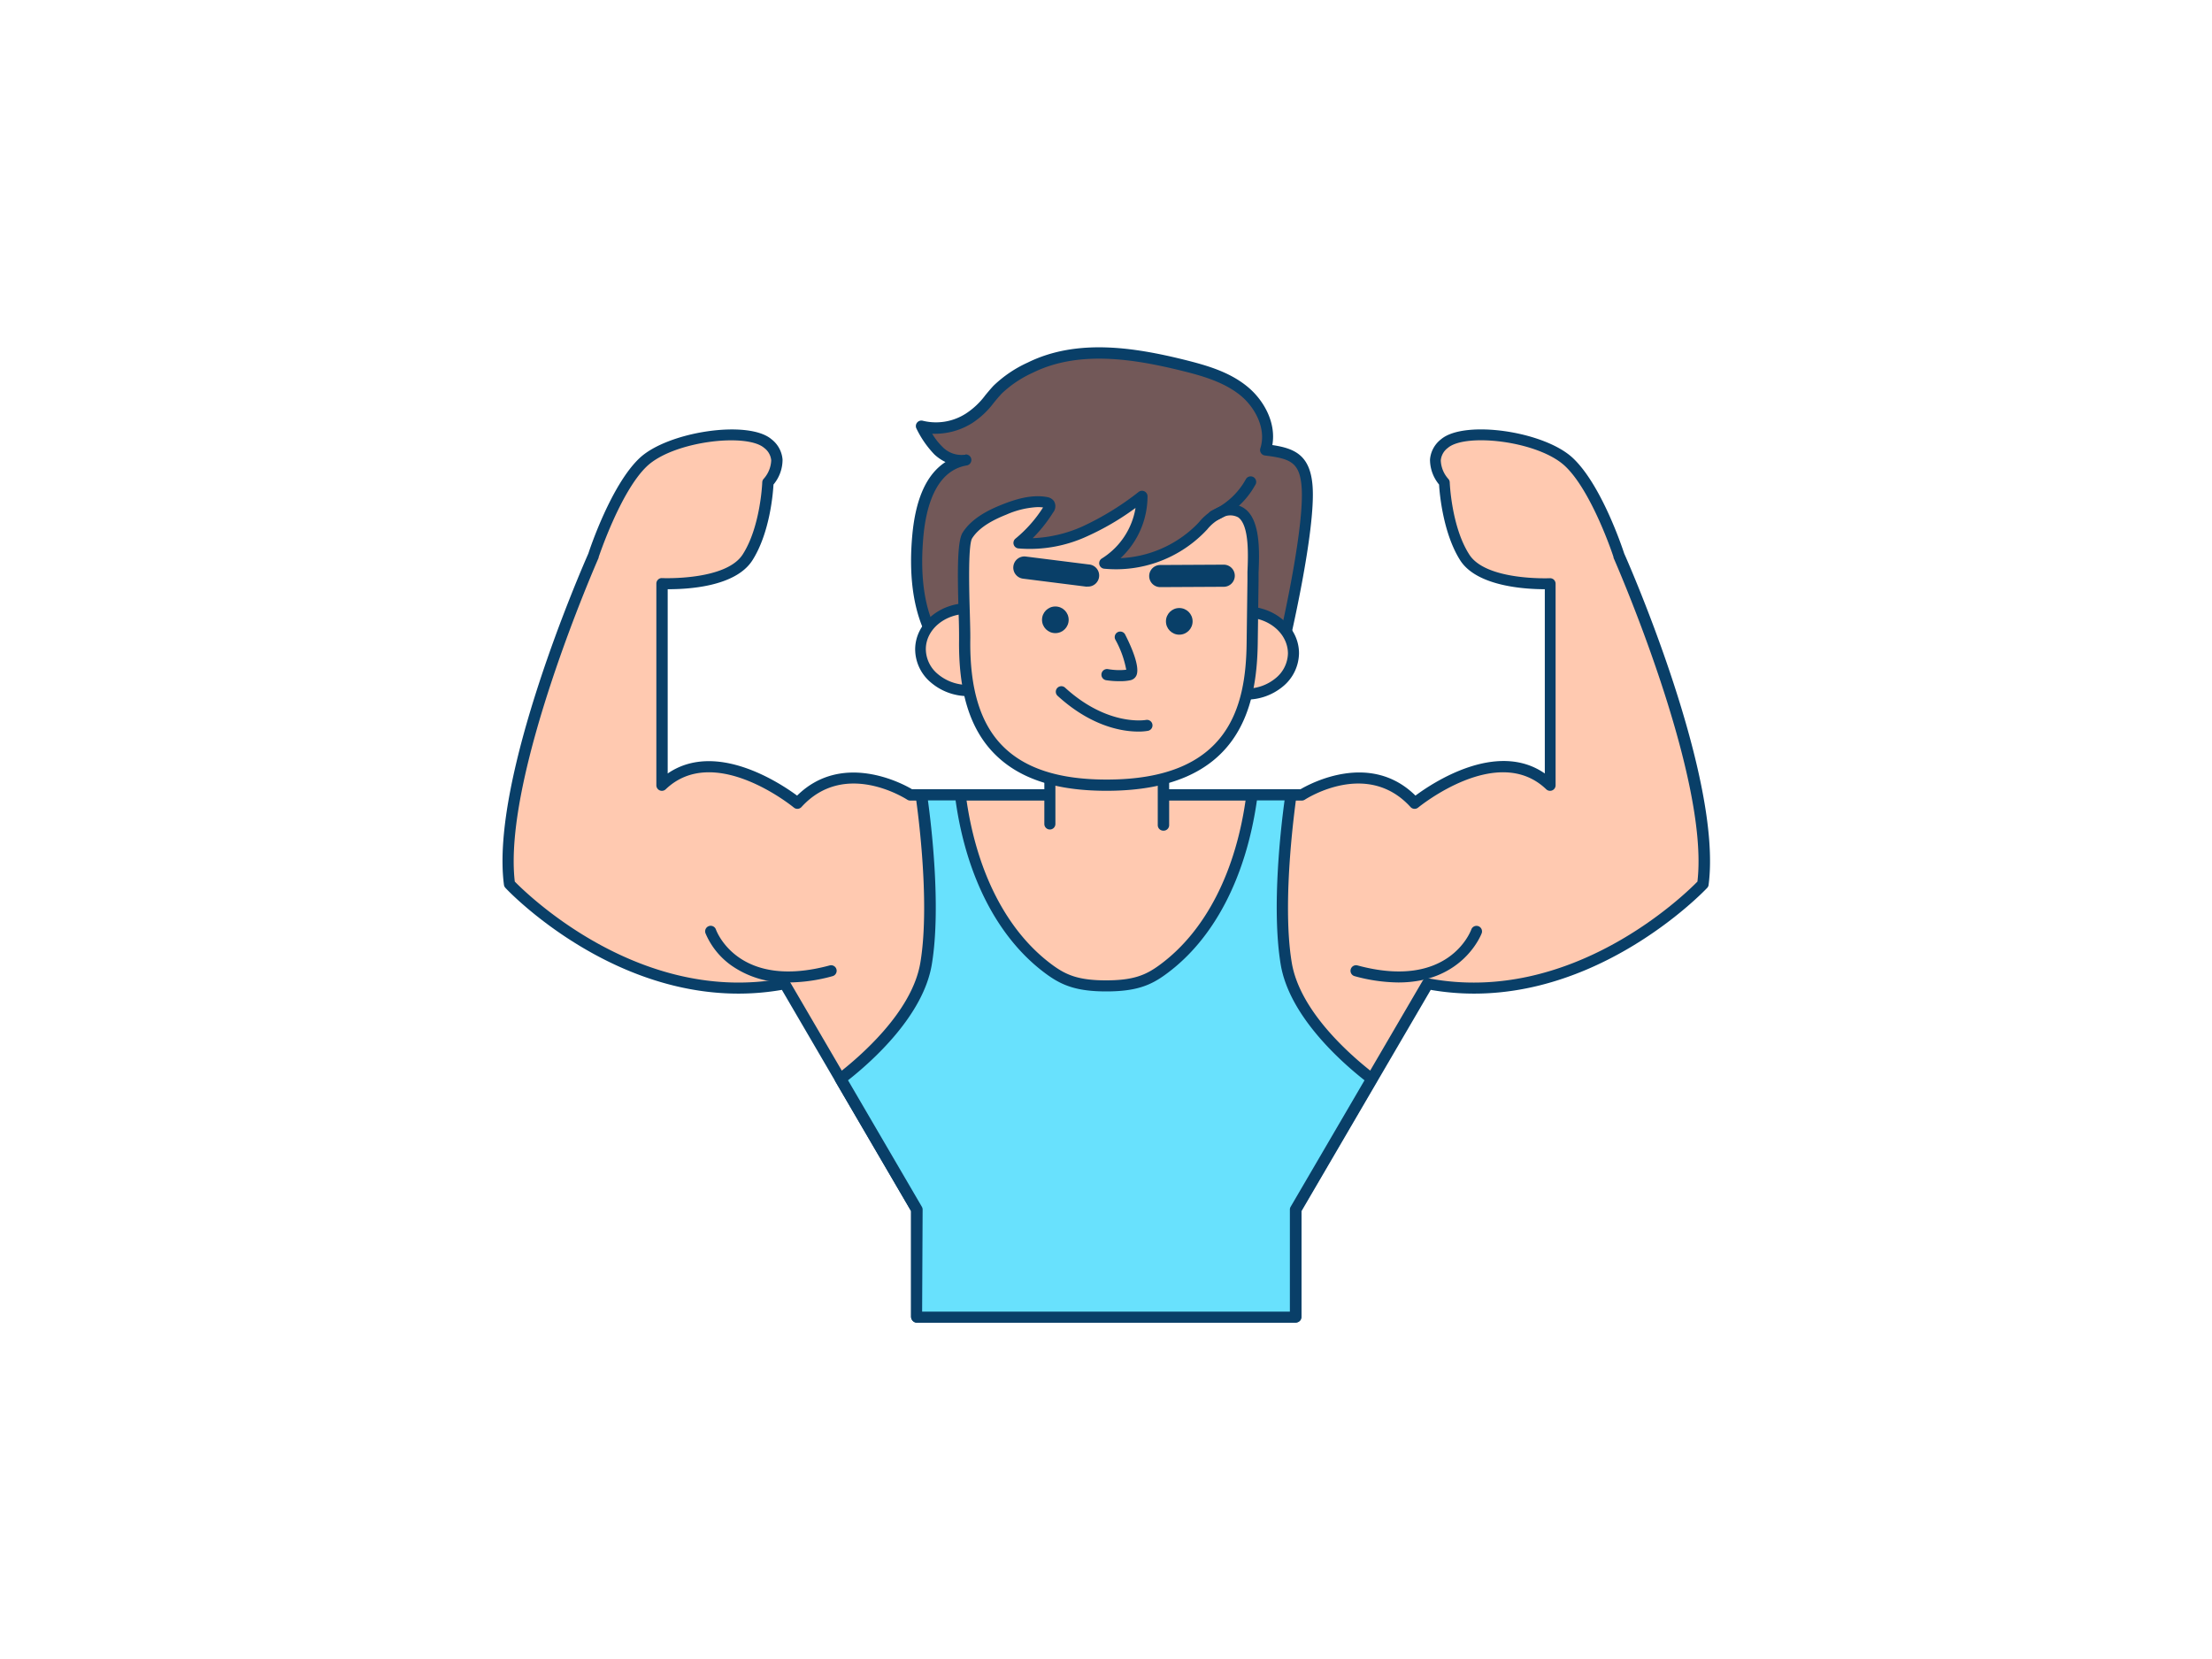 <svg id="_380_fitness_outline" data-name="#380_fitness_outline" xmlns="http://www.w3.org/2000/svg" viewBox="0 0 400 300"><path d="M292.69,100.46s-3.94-12.1-9-16.89-18.86-6.48-22.52-3.38,0,7,0,7,.28,8.17,3.66,13.52,15.48,4.78,15.48,4.78V142c-9.57-9.18-24.49,3.26-24.49,3.26-8.45-9.29-20.41-1.49-20.41-1.49H164.6s-12-7.8-20.41,1.49c0,0-14.93-12.44-24.5-3.26V105.53s12.11.57,15.49-4.78,3.66-13.52,3.66-13.52,3.66-3.94,0-7-17.46-1.41-22.53,3.38-9,16.89-9,16.89-17.74,40-15.2,59.41c0,0,21.6,23.37,49.8,18l10,17.2,13.8,23.63v19.43l.07,0h68.37l.06,0V218.72l13.8-23.63,10.05-17.2c28.2,5.35,49.8-18,49.8-18C310.43,140.45,292.69,100.46,292.69,100.46Z" fill="#ffc9b0"/><path d="M234.19,239.18H165.82a1.07,1.07,0,0,1-.41-.08,1.12,1.12,0,0,1-.66-.95V219l-23.36-40c-28.09,4.88-49.81-18.21-50-18.45a1,1,0,0,1-.26-.55c-2.53-19.32,14.28-57.68,15.26-59.9.32-1,4.17-12.45,9.25-17.25s19.68-7,23.87-3.42a5.14,5.14,0,0,1,2,3.67,7,7,0,0,1-1.64,4.52c-.09,1.67-.67,8.73-3.79,13.67s-12.08,5.26-15.27,5.26h-.07v33.32c8.73-6,20.38,1.77,23.4,4,8.13-8,19-2.22,20.79-1.15h70.24c1.83-1.07,12.65-6.88,20.79,1.15,3-2.24,14.67-10.06,23.39-4V106.55c-3.17,0-12.25-.4-15.32-5.26s-3.71-12-3.8-13.67a7.08,7.08,0,0,1-1.64-4.52,5.17,5.17,0,0,1,2-3.67c4.2-3.55,18.69-1.47,23.86,3.42s8.94,16.28,9.26,17.25c1,2.22,17.78,40.58,15.26,59.9a.93.93,0,0,1-.25.55c-.22.24-21.95,23.33-50,18.45l-23.36,40v19.15a1,1,0,0,1-.57.91A1.36,1.36,0,0,1,234.19,239.18Zm-67.44-2h66.5V218.72a1,1,0,0,1,.14-.5l23.85-40.83a1,1,0,0,1,1.05-.48c25.83,4.91,46.34-15.12,48.66-17.49,2.23-19-15-58.16-15.17-58.55a.3.3,0,0,1,0-.1c0-.11-3.92-11.91-8.75-16.47S265,78.24,261.81,81a3.15,3.15,0,0,0-1.27,2.25,5.3,5.3,0,0,0,1.36,3.35,1,1,0,0,1,.26.64c0,.08.31,8,3.51,13,3,4.8,14.47,4.32,14.58,4.32a1,1,0,0,1,.74.27,1,1,0,0,1,.31.72V142a1,1,0,0,1-1.69.73c-8.81-8.45-23,3.18-23.16,3.3a1,1,0,0,1-1.38-.09c-7.77-8.54-18.66-1.63-19.12-1.33a1,1,0,0,1-.55.16H164.6a1,1,0,0,1-.54-.16c-.47-.3-11.37-7.21-19.13,1.33a1,1,0,0,1-1.38.09c-.14-.12-14.36-11.75-23.17-3.3a1,1,0,0,1-1.69-.73V105.53a1,1,0,0,1,.31-.72.93.93,0,0,1,.74-.27c.12,0,11.57.48,14.59-4.32,3.2-5,3.51-12.94,3.51-13a1,1,0,0,1,.27-.65,5.3,5.3,0,0,0,1.35-3.34A3.15,3.15,0,0,0,138.19,81C135,78.24,121.78,79.79,117,84.3s-8.71,16.36-8.75,16.47a.3.3,0,0,1,0,.1c-.17.39-17.39,39.51-15.16,58.55,2.32,2.37,22.82,22.39,48.66,17.49a1,1,0,0,1,1,.48l23.85,40.83a1,1,0,0,1,.14.5ZM307.9,159.87h0Z" fill="#093f68"/><path d="M189.8,149l0-11,20.56.26,0,11" fill="#ffc9b0"/><path d="M210.36,150.21h0a1,1,0,0,1-1-1l0-10L190.85,139l0,10a1,1,0,0,1-1,1h0a1,1,0,0,1-1-1l0-11a1,1,0,0,1,.3-.71,1,1,0,0,1,.71-.29l20.56.26a1,1,0,0,1,1,1l0,11A1,1,0,0,1,210.36,150.21Z" fill="#093f68"/><path d="M169.19,117.38c.9,0-1.24-3.86-1.36-4.13-2.12-5-2.35-11-1.87-16.37s2.33-12.55,8.58-13.7a5.84,5.84,0,0,1-4.88-1.73,17.31,17.31,0,0,1-3-4.4,11,11,0,0,0,8.57-1.42c2.32-1.37,3.43-3.29,5.19-5.17a20.78,20.78,0,0,1,5.9-4c8.44-4.17,18.49-2.69,27.63-.44,3.9,1,7.9,2.11,11,4.65s5.15,6.82,3.92,10.65c4.66.58,7.1,1.36,7.51,6.59.63,8.07-4.46,29.43-4.46,29.43l-5.49-1Z" fill="#725858"/><path d="M169.19,118.38a1,1,0,0,1-.83-1.57,16.94,16.94,0,0,0-1.25-2.78c-.11-.2-.18-.34-.2-.39-1.89-4.48-2.55-10.15-1.94-16.85s2.63-11.05,6-13.24a8.17,8.17,0,0,1-2-1.37,18,18,0,0,1-3.23-4.65,1,1,0,0,1,.09-1.1,1,1,0,0,1,1.06-.34,10,10,0,0,0,7.78-1.31,13.62,13.62,0,0,0,3.52-3.33c.46-.55.93-1.12,1.45-1.68a22,22,0,0,1,6.19-4.2c8.92-4.41,19.32-2.74,28.31-.52,4,1,8.11,2.15,11.41,4.85,2.89,2.35,5.26,6.43,4.53,10.58,4,.6,6.83,1.79,7.27,7.35.64,8.14-4.28,28.87-4.49,29.74a1,1,0,0,1-1.15.76l-5.39-1-57.11,1.07Zm0-2h0Zm5.37-34.2a1,1,0,0,1,.18,2c-5.55,1-7.28,7.53-7.76,12.81-.58,6.37,0,11.71,1.79,15.89a2.29,2.29,0,0,1,.13.25,17.31,17.31,0,0,1,1.43,3.25l56.07-1,.21,0,4.54.85c1-4.18,4.76-21.31,4.22-28.2-.35-4.47-2.09-5.1-6.63-5.66a1,1,0,0,1-.72-.46,1,1,0,0,1-.11-.84c1.16-3.62-1.06-7.5-3.6-9.57-3-2.43-6.89-3.54-10.63-4.46-8.64-2.13-18.6-3.76-26.94.37a20.2,20.2,0,0,0-5.62,3.78c-.49.53-.93,1.06-1.37,1.59a15.42,15.42,0,0,1-4,3.76,12.66,12.66,0,0,1-7.18,1.89,11.37,11.37,0,0,0,1.82,2.34,4.78,4.78,0,0,0,4,1.47h.19Z" fill="#093f68"/><ellipse cx="175.05" cy="117.45" rx="7.42" ry="8.62" transform="translate(55.4 291.01) rotate(-89.28)" fill="#ffc9b0"/><path d="M175.09,125.88H175a10.32,10.32,0,0,1-6.72-2.51,7.87,7.87,0,0,1-2.79-6c.05-4.6,4.34-8.3,9.58-8.3h.14a10.29,10.29,0,0,1,6.71,2.5,7.71,7.71,0,0,1-.15,12A10.25,10.25,0,0,1,175.09,125.88ZM175,111c-4.15,0-7.54,2.82-7.58,6.33a5.9,5.9,0,0,0,2.12,4.52,8.34,8.34,0,0,0,5.41,2,8,8,0,0,0,5.46-1.87,5.71,5.71,0,0,0,.12-9,8.26,8.26,0,0,0-5.42-2Z" fill="#093f68"/><ellipse cx="225.28" cy="118.08" rx="7.42" ry="8.62" transform="translate(104.37 341.86) rotate(-89.28)" fill="#ffc9b0"/><path d="M225.32,126.51h-.15a10.29,10.29,0,0,1-6.71-2.5,7.89,7.89,0,0,1-2.79-6.05c.05-4.6,4.34-8.3,9.58-8.3h.14c5.3.07,9.57,3.9,9.51,8.55h0a7.91,7.91,0,0,1-3,6A10.3,10.3,0,0,1,225.32,126.51Zm-.07-14.85c-4.15,0-7.54,2.82-7.58,6.33a5.91,5.91,0,0,0,2.11,4.52,8.36,8.36,0,0,0,5.42,2,8.19,8.19,0,0,0,5.46-1.86,5.94,5.94,0,0,0,2.24-4.47h0c0-3.54-3.34-6.47-7.54-6.52Z" fill="#093f68"/><path d="M200.09,142c-21,0-25.84-12-25.66-26.31,0-4-.76-16.85.48-18.84,1.46-2.32,4.23-3.72,6.69-4.7s5-1.75,7.54-1.28a.89.89,0,0,1,.61.29c.2.3,0,.69-.17,1a24.88,24.88,0,0,1-5.32,6.07,23.83,23.83,0,0,0,11.89-2.1,52.15,52.15,0,0,0,10.37-6.37,14.31,14.31,0,0,1-6.73,12.1,21.61,21.61,0,0,0,17.27-6.24c1.12-1.13,2.18-2.44,3.67-3,7.23-2.65,5.86,8.72,5.82,12.33l-.15,11.39C226.22,130.66,221.1,142,200.09,142Z" fill="#ffc9b0"/><path d="M200.09,143c-9.19,0-15.81-2.19-20.26-6.69s-6.52-11.23-6.4-20.64c0-1,0-2.65-.08-4.53-.21-7.42-.29-13.22.72-14.82,1.68-2.68,4.89-4.19,7.16-5.09s5.25-1.87,8.09-1.35a1.91,1.91,0,0,1,1.25.71,1.79,1.79,0,0,1-.14,2.09,25.86,25.86,0,0,1-3.69,4.64,24.28,24.28,0,0,0,9-2.12,51.21,51.21,0,0,0,10.17-6.25,1,1,0,0,1,1.6.79,15.34,15.34,0,0,1-4.88,11.19,20.86,20.86,0,0,0,13.71-6c.17-.18.35-.36.52-.55a9.66,9.66,0,0,1,3.52-2.68c1.91-.7,3.5-.6,4.73.3,2.88,2.11,2.63,8,2.48,11.57,0,.54,0,1,0,1.41l-.15,11.39C227.26,127.76,224.27,143,200.09,143ZM187.61,91.7A15.92,15.92,0,0,0,182,93.05c-2,.8-4.84,2.12-6.21,4.3-.76,1.22-.53,9.65-.41,13.7.05,1.91.1,3.56.08,4.62-.11,8.84,1.8,15.13,5.83,19.21s10.2,6.09,18.83,6.09c22.16,0,25.17-13.18,25.31-24.67l.15-11.4c0-.4,0-.9,0-1.47.12-2.93.36-8.39-1.66-9.87a3,3,0,0,0-2.86,0,7.94,7.94,0,0,0-2.76,2.18l-.55.57a22.48,22.48,0,0,1-18.08,6.53,1,1,0,0,1-.42-1.85,13.32,13.32,0,0,0,6.09-9.14A48.1,48.1,0,0,1,196.54,97a24.71,24.71,0,0,1-12.39,2.17,1,1,0,0,1-.53-1.76,23.85,23.85,0,0,0,5-5.65A6.77,6.77,0,0,0,187.61,91.7Z" fill="#093f68"/><circle cx="190.84" cy="112.08" r="2.41" fill="#093f68"/><circle cx="213.25" cy="112.36" r="2.41" fill="#093f68"/><path d="M202.58,123.18A15.49,15.49,0,0,1,200,123a1,1,0,1,1,.38-2,11.76,11.76,0,0,0,3.28.11,17.89,17.89,0,0,0-1.94-5.39,1,1,0,1,1,1.78-.9c1.05,2.06,2.69,5.75,2,7.32a1.54,1.54,0,0,1-1.05.86A8.3,8.3,0,0,1,202.58,123.18Z" fill="#093f68"/><path d="M196.65,106.08h-.26L185,104.64a2,2,0,1,1,.5-4l11.38,1.43a2,2,0,0,1-.24,4Z" fill="#093f68"/><path d="M209.81,106.17a2,2,0,0,1,0-4l11.48-.06h0a2,2,0,0,1,0,4l-11.47.06Z" fill="#093f68"/><path d="M205.84,132.29c-2.76,0-8.41-.82-14.59-6.46a1,1,0,0,1-.07-1.41,1,1,0,0,1,1.42-.07c7.73,7.06,14.56,5.85,14.62,5.84a1,1,0,0,1,1.17.79,1,1,0,0,1-.78,1.17A9.22,9.22,0,0,1,205.84,132.29Z" fill="#093f68"/><path d="M219.49,94.27a1,1,0,0,1-.33-1.94,13.27,13.27,0,0,0,6.09-5.6,1,1,0,1,1,1.72,1,14.94,14.94,0,0,1-7.15,6.47A1.26,1.26,0,0,1,219.49,94.27Z" fill="#093f68"/><path d="M165.75,238.15l.07,0h68.37l.06,0V218.72l13.8-23.63c-4-3.09-13.91-11.49-15.47-20.86-2-11.82.84-30.37.84-30.37l-.3-.12h-6.75C224.58,157.63,219,169,210.2,175.36c-2.48,1.8-4.93,2.92-10.2,2.92s-7.73-1.12-10.2-2.92c-8.75-6.37-14.38-17.73-16.17-31.62h-6.76l-.3.12s2.82,18.55.85,30.37C165.86,183.6,156,192,152,195.09l13.8,23.63Z" fill="#68e1fd"/><path d="M234.19,239.18H165.82a1.07,1.07,0,0,1-.41-.08,1.12,1.12,0,0,1-.66-.95V219l-13.66-23.4a1,1,0,0,1,.25-1.3c4-3.09,13.6-11.25,15.09-20.23,1.93-11.53-.82-29.87-.85-30.06a1,1,0,0,1,.62-1.07l.3-.12a1,1,0,0,1,.37-.08h6.76a1,1,0,0,1,1,.88c1.79,13.85,7.39,24.83,15.77,30.94,2.43,1.77,4.68,2.72,9.61,2.72s7.17-.95,9.61-2.73c8.39-6.1,14-17.08,15.77-30.93a1,1,0,0,1,1-.88h6.75a.91.91,0,0,1,.37.08l.3.12a1,1,0,0,1,.62,1.07c0,.19-2.76,18.53-.84,30.06,1.49,9,11.05,17.14,15.09,20.23a1,1,0,0,1,.25,1.3L235.25,219v19.15a1,1,0,0,1-.57.91A1.36,1.36,0,0,1,234.19,239.18Zm-68.44-1Zm1-1h66.5V218.72a1,1,0,0,1,.14-.5l13.36-22.87c-4.54-3.58-13.63-11.76-15.16-20.95-1.72-10.38.13-25.55.7-29.66h-5c-2,14-7.81,25.13-16.46,31.43-2.72,2-5.35,3.11-10.79,3.11s-8.08-1.14-10.79-3.11c-8.65-6.3-14.48-17.43-16.45-31.43h-5c.56,4.11,2.43,19.28.7,29.66-1.53,9.19-10.61,17.37-15.15,20.95l13.35,22.87a1,1,0,0,1,.14.5Z" fill="#093f68"/><path d="M142.63,177.66a17.13,17.13,0,0,1-10.4-3.09,13.6,13.6,0,0,1-4.66-5.82,1,1,0,0,1,1.89-.67h0c.16.45,4.17,10.93,20.57,6.5a1,1,0,0,1,.52,1.94A30.47,30.47,0,0,1,142.63,177.66Z" fill="#093f68"/><path d="M252.87,177.66a30.66,30.66,0,0,1-7.91-1.14,1,1,0,0,1,.52-1.94c16.4,4.43,20.41-6.05,20.58-6.5a1,1,0,0,1,1.27-.6,1,1,0,0,1,.61,1.27C267.9,168.86,264.62,177.66,252.87,177.66Z" fill="#093f68"/></svg>